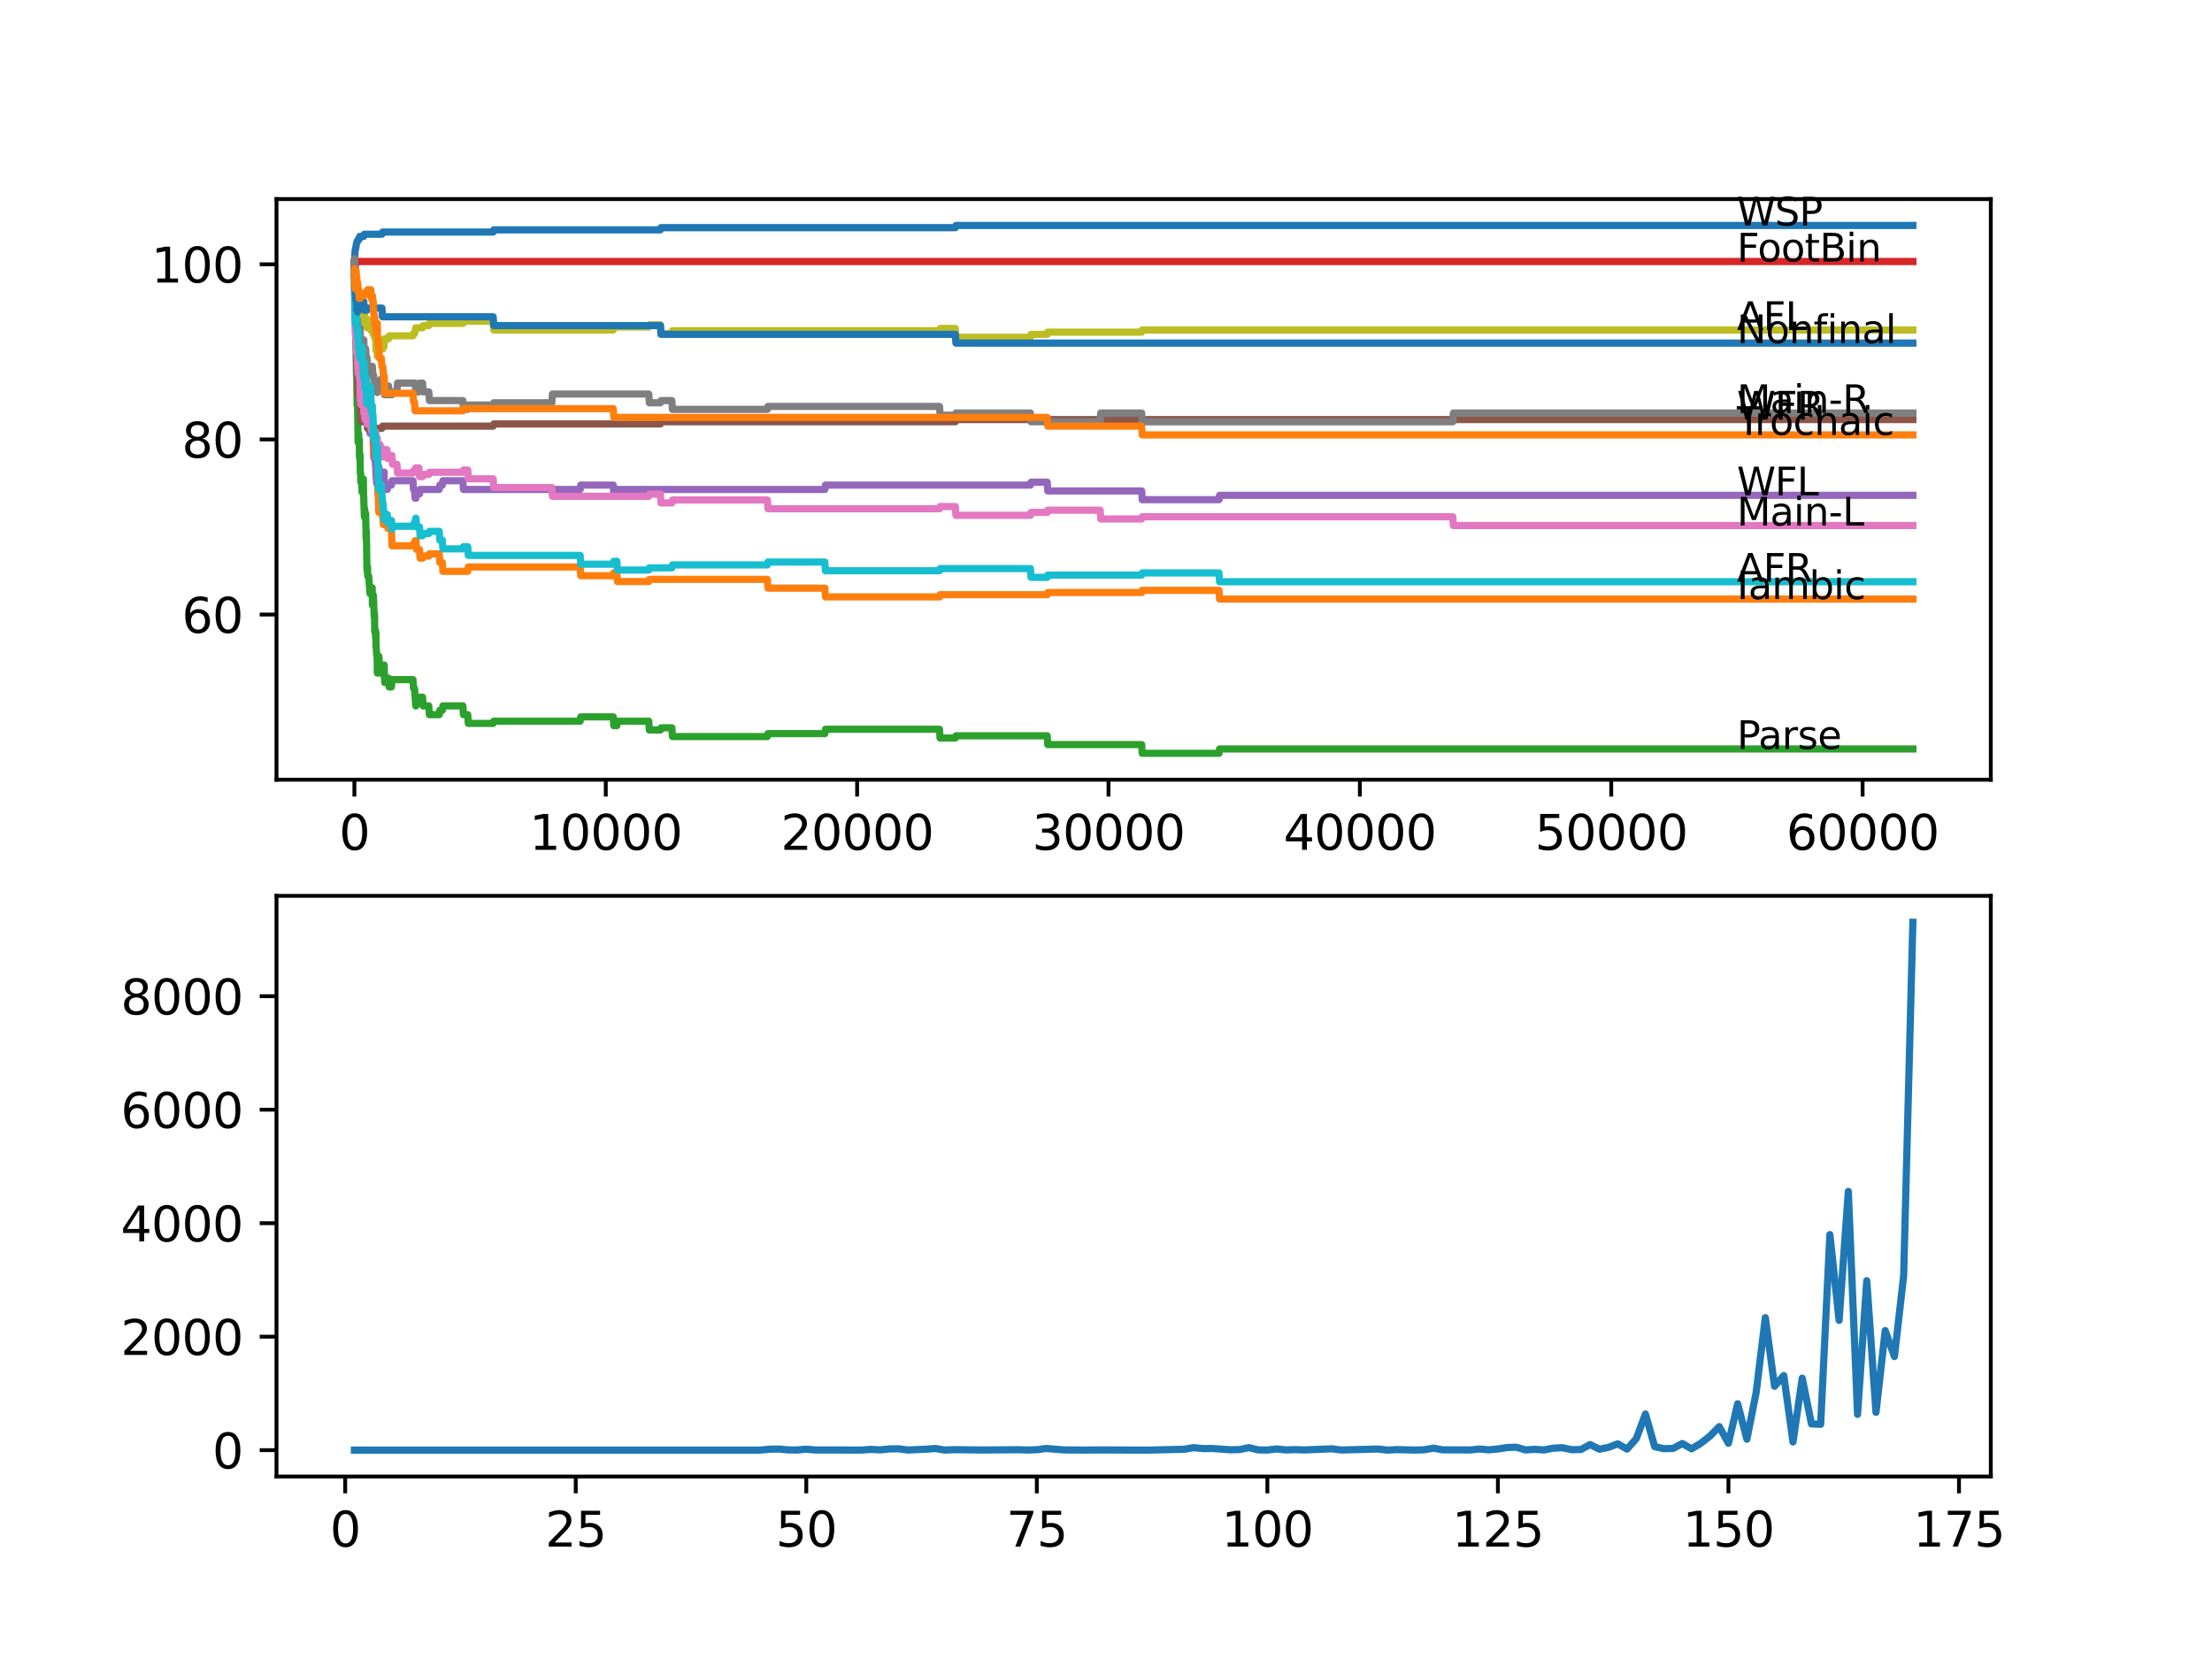 <?xml version="1.0" encoding="utf-8" standalone="no"?>
<!DOCTYPE svg PUBLIC "-//W3C//DTD SVG 1.1//EN"
  "http://www.w3.org/Graphics/SVG/1.1/DTD/svg11.dtd">
<svg xmlns:xlink="http://www.w3.org/1999/xlink" width="460.8pt" height="345.6pt" viewBox="0 0 460.8 345.6" xmlns="http://www.w3.org/2000/svg" version="1.1">
 <defs>
  <style type="text/css">*{stroke-linejoin: round; stroke-linecap: butt}</style>
 </defs>
 <g id="figure_1">
  <g id="patch_1">
   <path d="M 0 345.6 
L 460.8 345.6 
L 460.8 0 
L 0 0 
z
" style="fill: #ffffff"/>
  </g>
  <g id="axes_1">
   <g id="patch_2">
    <path d="M 57.6 162.432 
L 414.72 162.432 
L 414.72 41.472 
L 57.6 41.472 
z
" style="fill: #ffffff"/>
   </g>
   <g id="matplotlib.axis_1">
    <g id="xtick_1">
     <g id="line2d_1">
      <defs>
       <path id="m676350c2d3" d="M 0 0 
L 0 3.5 
" style="stroke: #000000; stroke-width: 0.8"/>
      </defs>
      <g>
       <use xlink:href="#m676350c2d3" x="73.827" y="162.432" style="stroke: #000000; stroke-width: 0.8"/>
      </g>
     </g>
     <g id="text_1">
      <!-- 0 -->
      <g transform="translate(70.646 177.03)scale(0.1 -0.1)">
       <defs>
        <path id="DejaVuSans-30" d="M 2034 4250 
Q 1547 4250 1301 3770 
Q 1056 3291 1056 2328 
Q 1056 1369 1301 889 
Q 1547 409 2034 409 
Q 2525 409 2770 889 
Q 3016 1369 3016 2328 
Q 3016 3291 2770 3770 
Q 2525 4250 2034 4250 
z
M 2034 4750 
Q 2819 4750 3233 4129 
Q 3647 3509 3647 2328 
Q 3647 1150 3233 529 
Q 2819 -91 2034 -91 
Q 1250 -91 836 529 
Q 422 1150 422 2328 
Q 422 3509 836 4129 
Q 1250 4750 2034 4750 
z
" transform="scale(0.016)"/>
       </defs>
       <use xlink:href="#DejaVuSans-30"/>
      </g>
     </g>
    </g>
    <g id="xtick_2">
     <g id="line2d_2">
      <g>
       <use xlink:href="#m676350c2d3" x="126.192" y="162.432" style="stroke: #000000; stroke-width: 0.8"/>
      </g>
     </g>
     <g id="text_2">
      <!-- 10000 -->
      <g transform="translate(110.286 177.03)scale(0.1 -0.1)">
       <defs>
        <path id="DejaVuSans-31" d="M 794 531 
L 1825 531 
L 1825 4091 
L 703 3866 
L 703 4441 
L 1819 4666 
L 2450 4666 
L 2450 531 
L 3481 531 
L 3481 0 
L 794 0 
L 794 531 
z
" transform="scale(0.016)"/>
       </defs>
       <use xlink:href="#DejaVuSans-31"/>
       <use xlink:href="#DejaVuSans-30" x="63.623"/>
       <use xlink:href="#DejaVuSans-30" x="127.246"/>
       <use xlink:href="#DejaVuSans-30" x="190.869"/>
       <use xlink:href="#DejaVuSans-30" x="254.492"/>
      </g>
     </g>
    </g>
    <g id="xtick_3">
     <g id="line2d_3">
      <g>
       <use xlink:href="#m676350c2d3" x="178.556" y="162.432" style="stroke: #000000; stroke-width: 0.8"/>
      </g>
     </g>
     <g id="text_3">
      <!-- 20000 -->
      <g transform="translate(162.65 177.03)scale(0.1 -0.1)">
       <defs>
        <path id="DejaVuSans-32" d="M 1228 531 
L 3431 531 
L 3431 0 
L 469 0 
L 469 531 
Q 828 903 1448 1529 
Q 2069 2156 2228 2338 
Q 2531 2678 2651 2914 
Q 2772 3150 2772 3378 
Q 2772 3750 2511 3984 
Q 2250 4219 1831 4219 
Q 1534 4219 1204 4116 
Q 875 4013 500 3803 
L 500 4441 
Q 881 4594 1212 4672 
Q 1544 4750 1819 4750 
Q 2544 4750 2975 4387 
Q 3406 4025 3406 3419 
Q 3406 3131 3298 2873 
Q 3191 2616 2906 2266 
Q 2828 2175 2409 1742 
Q 1991 1309 1228 531 
z
" transform="scale(0.016)"/>
       </defs>
       <use xlink:href="#DejaVuSans-32"/>
       <use xlink:href="#DejaVuSans-30" x="63.623"/>
       <use xlink:href="#DejaVuSans-30" x="127.246"/>
       <use xlink:href="#DejaVuSans-30" x="190.869"/>
       <use xlink:href="#DejaVuSans-30" x="254.492"/>
      </g>
     </g>
    </g>
    <g id="xtick_4">
     <g id="line2d_4">
      <g>
       <use xlink:href="#m676350c2d3" x="230.921" y="162.432" style="stroke: #000000; stroke-width: 0.8"/>
      </g>
     </g>
     <g id="text_4">
      <!-- 30000 -->
      <g transform="translate(215.015 177.03)scale(0.1 -0.1)">
       <defs>
        <path id="DejaVuSans-33" d="M 2597 2516 
Q 3050 2419 3304 2112 
Q 3559 1806 3559 1356 
Q 3559 666 3084 287 
Q 2609 -91 1734 -91 
Q 1441 -91 1130 -33 
Q 819 25 488 141 
L 488 750 
Q 750 597 1062 519 
Q 1375 441 1716 441 
Q 2309 441 2620 675 
Q 2931 909 2931 1356 
Q 2931 1769 2642 2001 
Q 2353 2234 1838 2234 
L 1294 2234 
L 1294 2753 
L 1863 2753 
Q 2328 2753 2575 2939 
Q 2822 3125 2822 3475 
Q 2822 3834 2567 4026 
Q 2313 4219 1838 4219 
Q 1578 4219 1281 4162 
Q 984 4106 628 3988 
L 628 4550 
Q 988 4650 1302 4700 
Q 1616 4750 1894 4750 
Q 2613 4750 3031 4423 
Q 3450 4097 3450 3541 
Q 3450 3153 3228 2886 
Q 3006 2619 2597 2516 
z
" transform="scale(0.016)"/>
       </defs>
       <use xlink:href="#DejaVuSans-33"/>
       <use xlink:href="#DejaVuSans-30" x="63.623"/>
       <use xlink:href="#DejaVuSans-30" x="127.246"/>
       <use xlink:href="#DejaVuSans-30" x="190.869"/>
       <use xlink:href="#DejaVuSans-30" x="254.492"/>
      </g>
     </g>
    </g>
    <g id="xtick_5">
     <g id="line2d_5">
      <g>
       <use xlink:href="#m676350c2d3" x="283.285" y="162.432" style="stroke: #000000; stroke-width: 0.8"/>
      </g>
     </g>
     <g id="text_5">
      <!-- 40000 -->
      <g transform="translate(267.379 177.03)scale(0.1 -0.1)">
       <defs>
        <path id="DejaVuSans-34" d="M 2419 4116 
L 825 1625 
L 2419 1625 
L 2419 4116 
z
M 2253 4666 
L 3047 4666 
L 3047 1625 
L 3713 1625 
L 3713 1100 
L 3047 1100 
L 3047 0 
L 2419 0 
L 2419 1100 
L 313 1100 
L 313 1709 
L 2253 4666 
z
" transform="scale(0.016)"/>
       </defs>
       <use xlink:href="#DejaVuSans-34"/>
       <use xlink:href="#DejaVuSans-30" x="63.623"/>
       <use xlink:href="#DejaVuSans-30" x="127.246"/>
       <use xlink:href="#DejaVuSans-30" x="190.869"/>
       <use xlink:href="#DejaVuSans-30" x="254.492"/>
      </g>
     </g>
    </g>
    <g id="xtick_6">
     <g id="line2d_6">
      <g>
       <use xlink:href="#m676350c2d3" x="335.65" y="162.432" style="stroke: #000000; stroke-width: 0.8"/>
      </g>
     </g>
     <g id="text_6">
      <!-- 50000 -->
      <g transform="translate(319.744 177.03)scale(0.1 -0.1)">
       <defs>
        <path id="DejaVuSans-35" d="M 691 4666 
L 3169 4666 
L 3169 4134 
L 1269 4134 
L 1269 2991 
Q 1406 3038 1543 3061 
Q 1681 3084 1819 3084 
Q 2600 3084 3056 2656 
Q 3513 2228 3513 1497 
Q 3513 744 3044 326 
Q 2575 -91 1722 -91 
Q 1428 -91 1123 -41 
Q 819 9 494 109 
L 494 744 
Q 775 591 1075 516 
Q 1375 441 1709 441 
Q 2250 441 2565 725 
Q 2881 1009 2881 1497 
Q 2881 1984 2565 2268 
Q 2250 2553 1709 2553 
Q 1456 2553 1204 2497 
Q 953 2441 691 2322 
L 691 4666 
z
" transform="scale(0.016)"/>
       </defs>
       <use xlink:href="#DejaVuSans-35"/>
       <use xlink:href="#DejaVuSans-30" x="63.623"/>
       <use xlink:href="#DejaVuSans-30" x="127.246"/>
       <use xlink:href="#DejaVuSans-30" x="190.869"/>
       <use xlink:href="#DejaVuSans-30" x="254.492"/>
      </g>
     </g>
    </g>
    <g id="xtick_7">
     <g id="line2d_7">
      <g>
       <use xlink:href="#m676350c2d3" x="388.014" y="162.432" style="stroke: #000000; stroke-width: 0.8"/>
      </g>
     </g>
     <g id="text_7">
      <!-- 60000 -->
      <g transform="translate(372.108 177.03)scale(0.1 -0.1)">
       <defs>
        <path id="DejaVuSans-36" d="M 2113 2584 
Q 1688 2584 1439 2293 
Q 1191 2003 1191 1497 
Q 1191 994 1439 701 
Q 1688 409 2113 409 
Q 2538 409 2786 701 
Q 3034 994 3034 1497 
Q 3034 2003 2786 2293 
Q 2538 2584 2113 2584 
z
M 3366 4563 
L 3366 3988 
Q 3128 4100 2886 4159 
Q 2644 4219 2406 4219 
Q 1781 4219 1451 3797 
Q 1122 3375 1075 2522 
Q 1259 2794 1537 2939 
Q 1816 3084 2150 3084 
Q 2853 3084 3261 2657 
Q 3669 2231 3669 1497 
Q 3669 778 3244 343 
Q 2819 -91 2113 -91 
Q 1303 -91 875 529 
Q 447 1150 447 2328 
Q 447 3434 972 4092 
Q 1497 4750 2381 4750 
Q 2619 4750 2861 4703 
Q 3103 4656 3366 4563 
z
" transform="scale(0.016)"/>
       </defs>
       <use xlink:href="#DejaVuSans-36"/>
       <use xlink:href="#DejaVuSans-30" x="63.623"/>
       <use xlink:href="#DejaVuSans-30" x="127.246"/>
       <use xlink:href="#DejaVuSans-30" x="190.869"/>
       <use xlink:href="#DejaVuSans-30" x="254.492"/>
      </g>
     </g>
    </g>
   </g>
   <g id="matplotlib.axis_2">
    <g id="ytick_1">
     <g id="line2d_8">
      <defs>
       <path id="m2e5f73e4cc" d="M 0 0 
L -3.5 0 
" style="stroke: #000000; stroke-width: 0.8"/>
      </defs>
      <g>
       <use xlink:href="#m2e5f73e4cc" x="57.6" y="128.022" style="stroke: #000000; stroke-width: 0.8"/>
      </g>
     </g>
     <g id="text_8">
      <!-- 60 -->
      <g transform="translate(37.875 131.821)scale(0.1 -0.1)">
       <use xlink:href="#DejaVuSans-36"/>
       <use xlink:href="#DejaVuSans-30" x="63.623"/>
      </g>
     </g>
    </g>
    <g id="ytick_2">
     <g id="line2d_9">
      <g>
       <use xlink:href="#m2e5f73e4cc" x="57.6" y="91.539" style="stroke: #000000; stroke-width: 0.8"/>
      </g>
     </g>
     <g id="text_9">
      <!-- 80 -->
      <g transform="translate(37.875 95.339)scale(0.1 -0.1)">
       <defs>
        <path id="DejaVuSans-38" d="M 2034 2216 
Q 1584 2216 1326 1975 
Q 1069 1734 1069 1313 
Q 1069 891 1326 650 
Q 1584 409 2034 409 
Q 2484 409 2743 651 
Q 3003 894 3003 1313 
Q 3003 1734 2745 1975 
Q 2488 2216 2034 2216 
z
M 1403 2484 
Q 997 2584 770 2862 
Q 544 3141 544 3541 
Q 544 4100 942 4425 
Q 1341 4750 2034 4750 
Q 2731 4750 3128 4425 
Q 3525 4100 3525 3541 
Q 3525 3141 3298 2862 
Q 3072 2584 2669 2484 
Q 3125 2378 3379 2068 
Q 3634 1759 3634 1313 
Q 3634 634 3220 271 
Q 2806 -91 2034 -91 
Q 1263 -91 848 271 
Q 434 634 434 1313 
Q 434 1759 690 2068 
Q 947 2378 1403 2484 
z
M 1172 3481 
Q 1172 3119 1398 2916 
Q 1625 2713 2034 2713 
Q 2441 2713 2670 2916 
Q 2900 3119 2900 3481 
Q 2900 3844 2670 4047 
Q 2441 4250 2034 4250 
Q 1625 4250 1398 4047 
Q 1172 3844 1172 3481 
z
" transform="scale(0.016)"/>
       </defs>
       <use xlink:href="#DejaVuSans-38"/>
       <use xlink:href="#DejaVuSans-30" x="63.623"/>
      </g>
     </g>
    </g>
    <g id="ytick_3">
     <g id="line2d_10">
      <g>
       <use xlink:href="#m2e5f73e4cc" x="57.6" y="55.057" style="stroke: #000000; stroke-width: 0.8"/>
      </g>
     </g>
     <g id="text_10">
      <!-- 100 -->
      <g transform="translate(31.512 58.856)scale(0.1 -0.1)">
       <use xlink:href="#DejaVuSans-31"/>
       <use xlink:href="#DejaVuSans-30" x="63.623"/>
       <use xlink:href="#DejaVuSans-30" x="127.246"/>
      </g>
     </g>
    </g>
   </g>
   <g id="line2d_11">
    <path d="M 73.833 54.692 
L 73.838 54.692 
L 73.958 52.351 
L 73.979 52.351 
L 74.095 51.591 
L 74.126 51.591 
L 74.246 50.77 
L 74.262 50.77 
L 74.377 50.314 
L 74.493 50.314 
L 74.608 49.858 
L 74.828 49.858 
L 74.943 49.25 
L 75.781 49.25 
L 75.896 48.794 
L 79.567 48.794 
L 79.682 48.338 
L 102.738 48.338 
L 102.853 47.882 
L 137.576 47.882 
L 137.691 47.426 
L 199.02 47.426 
L 199.136 46.97 
L 398.487 46.97 
L 398.487 46.97 
" clip-path="url(#p95cce1a6d2)" style="fill: none; stroke: #1f77b4; stroke-width: 1.5; stroke-linecap: square"/>
   </g>
   <g id="line2d_12">
    <path d="M 73.833 54.692 
L 73.864 54.236 
L 73.869 56.06 
L 73.927 56.06 
L 73.948 56.06 
L 74.063 59.253 
L 74.11 59.253 
L 74.152 58.432 
L 74.157 60.256 
L 74.22 59.344 
L 74.262 59.344 
L 74.351 66.184 
L 74.388 65.819 
L 74.393 65.819 
L 74.472 67.643 
L 74.503 67.187 
L 74.534 67.187 
L 74.582 66.275 
L 74.587 68.099 
L 74.629 67.187 
L 74.723 70.836 
L 74.744 70.38 
L 74.98 70.38 
L 75.053 74.484 
L 75.1 74.028 
L 75.152 74.028 
L 75.268 75.852 
L 75.383 74.94 
L 75.393 74.94 
L 75.508 77.676 
L 75.529 77.676 
L 75.645 79.5 
L 75.686 79.5 
L 75.697 81.324 
L 75.775 78.588 
L 75.791 78.588 
L 75.796 78.588 
L 75.828 78.132 
L 75.833 79.956 
L 75.901 79.044 
L 75.912 79.044 
L 76.032 83.604 
L 76.168 83.604 
L 76.273 81.324 
L 76.283 83.148 
L 76.404 86.797 
L 76.409 86.797 
L 76.435 84.973 
L 76.493 88.165 
L 76.509 88.165 
L 76.571 88.165 
L 76.687 87.253 
L 76.807 87.253 
L 76.922 86.341 
L 77.247 86.341 
L 77.367 89.989 
L 77.54 89.989 
L 77.577 88.621 
L 77.582 90.445 
L 77.645 90.445 
L 77.692 90.445 
L 77.812 95.309 
L 77.828 95.309 
L 77.954 93.941 
L 78.011 93.941 
L 78.127 95.765 
L 78.142 95.765 
L 78.252 94.853 
L 78.331 99.413 
L 78.367 98.501 
L 78.483 97.589 
L 78.608 97.589 
L 78.734 103.062 
L 78.786 103.062 
L 78.907 106.71 
L 78.928 106.71 
L 79.043 106.102 
L 79.446 106.102 
L 79.546 105.646 
L 79.661 107.47 
L 79.755 107.47 
L 79.87 109.294 
L 80.022 109.294 
L 80.137 108.23 
L 80.692 108.23 
L 80.808 110.054 
L 81.541 110.054 
L 81.661 113.702 
L 86.028 113.702 
L 86.144 113.246 
L 86.358 113.246 
L 86.474 112.638 
L 86.657 112.638 
L 86.772 114.462 
L 87.395 114.462 
L 87.51 116.286 
L 88.029 116.286 
L 88.144 115.83 
L 89.333 115.83 
L 89.448 115.374 
L 91.506 115.374 
L 91.621 117.199 
L 92.145 117.199 
L 92.26 119.023 
L 97.439 119.023 
L 97.554 118.111 
L 120.861 118.111 
L 120.976 119.935 
L 127.747 119.935 
L 127.862 119.327 
L 128.506 119.327 
L 128.622 121.151 
L 135.152 121.151 
L 135.267 120.695 
L 159.857 120.695 
L 159.972 122.519 
L 171.838 122.519 
L 171.953 124.343 
L 195.716 124.343 
L 195.831 123.887 
L 218.154 123.887 
L 218.27 123.431 
L 237.828 123.431 
L 237.943 122.975 
L 253.935 122.975 
L 254.05 124.799 
L 398.487 124.799 
L 398.487 124.799 
" clip-path="url(#p95cce1a6d2)" style="fill: none; stroke: #ff7f0e; stroke-width: 1.5; stroke-linecap: square"/>
   </g>
   <g id="line2d_13">
    <path d="M 73.833 54.692 
L 73.917 61.624 
L 73.958 61.016 
L 73.979 61.016 
L 73.985 60.56 
L 74.032 63.904 
L 74.042 63.904 
L 74.178 73.025 
L 74.184 73.025 
L 74.262 78.041 
L 74.304 77.585 
L 74.309 77.585 
L 74.393 84.425 
L 74.435 83.513 
L 74.472 83.513 
L 74.602 92.178 
L 74.629 92.178 
L 74.723 90.354 
L 74.739 92.178 
L 74.828 92.178 
L 74.854 91.57 
L 74.875 95.218 
L 74.911 95.218 
L 74.98 95.218 
L 74.995 94.61 
L 75.058 98.562 
L 75.126 98.562 
L 75.152 100.386 
L 75.236 99.778 
L 75.268 99.778 
L 75.383 101.602 
L 75.393 101.602 
L 75.409 100.69 
L 75.414 102.514 
L 75.503 101.602 
L 75.529 101.602 
L 75.645 100.69 
L 75.686 100.69 
L 75.697 99.778 
L 75.749 103.426 
L 75.77 103.426 
L 75.891 107.531 
L 75.912 107.531 
L 75.969 106.011 
L 75.974 107.835 
L 76.027 106.923 
L 76.168 106.923 
L 76.273 112.395 
L 76.289 110.571 
L 76.315 110.571 
L 76.446 118.779 
L 76.488 118.779 
L 76.571 118.171 
L 76.577 119.996 
L 76.587 119.996 
L 76.807 119.996 
L 76.922 121.82 
L 76.954 121.82 
L 77.069 123.644 
L 77.247 123.644 
L 77.367 122.428 
L 77.54 122.428 
L 77.577 126.076 
L 77.655 125.468 
L 77.692 125.468 
L 77.765 123.948 
L 77.771 125.772 
L 77.807 124.86 
L 77.828 124.86 
L 77.949 128.508 
L 78.011 128.508 
L 78.027 127.9 
L 78.059 131.548 
L 78.095 131.092 
L 78.142 131.092 
L 78.252 132.916 
L 78.31 131.7 
L 78.336 134.74 
L 78.347 134.74 
L 78.367 134.74 
L 78.483 136.565 
L 78.556 136.565 
L 78.608 140.213 
L 78.671 139.149 
L 78.676 139.149 
L 78.792 137.629 
L 78.818 137.629 
L 78.928 136.717 
L 79.043 138.541 
L 79.446 138.541 
L 79.546 140.365 
L 79.556 139.453 
L 79.567 139.453 
L 79.682 138.997 
L 79.755 138.997 
L 79.87 138.541 
L 80.022 138.541 
L 80.143 142.189 
L 80.692 142.189 
L 80.808 141.277 
L 80.954 141.277 
L 81.069 143.101 
L 81.541 143.101 
L 81.656 141.581 
L 86.028 141.581 
L 86.144 143.405 
L 86.358 143.405 
L 86.474 145.229 
L 86.494 145.229 
L 86.61 147.053 
L 86.657 147.053 
L 86.772 146.141 
L 87.395 146.141 
L 87.51 145.229 
L 88.029 145.229 
L 88.144 147.053 
L 89.333 147.053 
L 89.448 148.877 
L 91.506 148.877 
L 91.621 147.965 
L 92.145 147.965 
L 92.26 147.053 
L 96.428 147.053 
L 96.543 148.877 
L 97.439 148.877 
L 97.554 150.701 
L 102.738 150.701 
L 102.853 150.245 
L 120.861 150.245 
L 120.976 149.333 
L 127.747 149.333 
L 127.862 151.157 
L 128.506 151.157 
L 128.622 150.245 
L 135.152 150.245 
L 135.267 152.07 
L 137.576 152.07 
L 137.691 151.613 
L 139.964 151.613 
L 140.079 153.438 
L 159.857 153.438 
L 159.972 152.83 
L 171.838 152.83 
L 171.953 151.918 
L 195.716 151.918 
L 195.831 153.742 
L 199.02 153.742 
L 199.136 153.286 
L 218.154 153.286 
L 218.27 155.11 
L 237.828 155.11 
L 237.943 156.934 
L 253.935 156.934 
L 254.05 156.022 
L 398.487 156.022 
L 398.487 156.022 
" clip-path="url(#p95cce1a6d2)" style="fill: none; stroke: #2ca02c; stroke-width: 1.5; stroke-linecap: square"/>
   </g>
   <g id="line2d_14">
    <path d="M 73.833 55.057 
L 73.843 55.057 
L 73.964 53.871 
L 73.979 53.871 
L 74.016 55.696 
L 74.089 54.479 
L 398.487 54.479 
L 398.487 54.479 
" clip-path="url(#p95cce1a6d2)" style="fill: none; stroke: #d62728; stroke-width: 1.5; stroke-linecap: square"/>
   </g>
   <g id="line2d_15">
    <path d="M 73.833 55.057 
L 73.896 55.057 
L 73.948 56.881 
L 74.011 56.516 
L 74.026 56.516 
L 74.147 60.165 
L 74.21 60.165 
L 74.309 59.709 
L 74.393 64.725 
L 74.43 63.813 
L 74.534 63.813 
L 74.629 67.461 
L 74.65 65.637 
L 74.723 65.637 
L 74.843 69.285 
L 74.854 69.285 
L 74.969 71.109 
L 75.006 71.109 
L 75.037 70.197 
L 75.042 72.021 
L 75.11 71.413 
L 75.268 71.413 
L 75.383 73.237 
L 75.393 73.237 
L 75.409 72.325 
L 75.414 74.149 
L 75.503 73.237 
L 75.529 73.237 
L 75.645 72.325 
L 75.686 72.325 
L 75.697 71.413 
L 75.749 75.062 
L 75.77 75.062 
L 75.885 77.798 
L 75.912 77.798 
L 75.969 76.278 
L 75.974 78.102 
L 76.027 77.19 
L 76.247 77.19 
L 76.367 81.75 
L 76.383 81.75 
L 76.388 80.838 
L 76.42 86.31 
L 76.472 85.398 
L 76.488 85.398 
L 76.571 84.79 
L 76.577 86.614 
L 76.587 86.614 
L 76.807 86.614 
L 76.922 88.438 
L 76.954 88.438 
L 77.069 90.262 
L 77.111 90.262 
L 77.226 89.654 
L 77.247 89.654 
L 77.367 88.438 
L 77.54 88.438 
L 77.577 90.262 
L 77.65 89.654 
L 77.692 89.654 
L 77.765 88.134 
L 77.771 89.958 
L 77.807 89.046 
L 77.828 89.046 
L 77.949 92.695 
L 78.011 92.695 
L 78.027 92.087 
L 78.059 95.735 
L 78.095 95.279 
L 78.142 95.279 
L 78.252 97.103 
L 78.31 95.887 
L 78.336 98.927 
L 78.347 98.927 
L 78.367 98.927 
L 78.483 100.751 
L 78.608 100.751 
L 78.734 98.775 
L 78.786 98.775 
L 78.907 97.255 
L 78.928 97.255 
L 79.043 99.079 
L 79.446 99.079 
L 79.467 100.903 
L 79.556 99.383 
L 79.755 99.383 
L 79.87 98.927 
L 79.98 98.927 
L 80.022 98.319 
L 80.027 100.143 
L 80.08 100.143 
L 80.085 100.143 
L 80.2 101.967 
L 80.692 101.967 
L 80.808 101.055 
L 81.541 101.055 
L 81.656 100.143 
L 86.028 100.143 
L 86.144 101.967 
L 86.358 101.967 
L 86.474 103.791 
L 86.657 103.791 
L 86.772 102.879 
L 87.395 102.879 
L 87.51 101.967 
L 91.506 101.967 
L 91.621 101.055 
L 92.145 101.055 
L 92.26 100.143 
L 96.428 100.143 
L 96.543 101.967 
L 120.861 101.967 
L 120.976 101.055 
L 127.747 101.055 
L 127.862 102.879 
L 128.506 102.879 
L 128.622 101.967 
L 171.838 101.967 
L 171.953 101.055 
L 214.662 101.055 
L 214.777 100.447 
L 218.154 100.447 
L 218.27 102.271 
L 237.828 102.271 
L 237.943 104.095 
L 253.935 104.095 
L 254.05 103.183 
L 398.487 103.183 
L 398.487 103.183 
" clip-path="url(#p95cce1a6d2)" style="fill: none; stroke: #9467bd; stroke-width: 1.5; stroke-linecap: square"/>
   </g>
   <g id="line2d_16">
    <path d="M 73.833 54.692 
L 73.953 63.448 
L 73.964 62.992 
L 73.979 62.992 
L 73.985 62.536 
L 73.99 64.36 
L 74.063 64.056 
L 74.194 70.988 
L 74.241 70.988 
L 74.367 77.372 
L 74.472 77.372 
L 74.592 82.388 
L 74.87 82.388 
L 74.985 84.212 
L 74.995 84.212 
L 75.11 86.037 
L 75.126 86.037 
L 75.241 87.861 
L 75.781 87.861 
L 75.896 87.405 
L 76.44 87.405 
L 76.556 89.229 
L 79.567 89.229 
L 79.682 88.773 
L 102.738 88.773 
L 102.853 88.317 
L 137.576 88.317 
L 137.691 87.861 
L 199.02 87.861 
L 199.136 87.405 
L 398.487 87.405 
L 398.487 87.405 
" clip-path="url(#p95cce1a6d2)" style="fill: none; stroke: #8c564b; stroke-width: 1.5; stroke-linecap: square"/>
   </g>
   <g id="line2d_17">
    <path d="M 73.833 56.881 
L 73.838 56.425 
L 73.854 61.898 
L 73.864 61.898 
L 73.995 69.376 
L 74.042 69.376 
L 74.079 68.464 
L 74.084 70.288 
L 74.126 69.832 
L 74.241 72.113 
L 74.262 71.657 
L 74.267 73.481 
L 74.351 72.204 
L 74.419 71.839 
L 74.424 73.663 
L 74.44 73.663 
L 74.472 73.663 
L 74.493 73.207 
L 74.508 76.855 
L 74.555 75.943 
L 74.561 75.943 
L 74.582 77.767 
L 74.676 77.402 
L 74.723 77.402 
L 74.828 76.946 
L 74.87 78.771 
L 74.938 78.315 
L 74.964 78.315 
L 75.053 83.331 
L 75.084 82.875 
L 75.126 82.875 
L 75.152 82.419 
L 75.158 84.243 
L 75.22 84.243 
L 75.781 84.243 
L 75.796 86.067 
L 75.891 85.611 
L 75.912 85.611 
L 76.027 87.435 
L 76.168 87.435 
L 76.283 86.979 
L 76.44 86.979 
L 76.488 86.523 
L 76.493 88.347 
L 76.535 88.347 
L 77.111 88.347 
L 77.21 87.739 
L 77.325 89.563 
L 77.566 89.563 
L 77.682 89.107 
L 77.692 89.107 
L 77.807 90.931 
L 77.828 90.931 
L 77.943 90.475 
L 78.059 90.475 
L 78.174 90.019 
L 78.258 90.019 
L 78.373 91.843 
L 78.556 91.843 
L 78.587 91.235 
L 78.593 93.059 
L 78.655 93.059 
L 78.771 92.603 
L 79.174 92.603 
L 79.289 94.428 
L 79.446 94.428 
L 79.567 93.363 
L 79.682 95.188 
L 79.755 95.188 
L 79.87 94.732 
L 79.98 94.732 
L 80.096 93.667 
L 80.603 93.667 
L 80.719 95.492 
L 80.954 95.492 
L 81.069 94.884 
L 81.64 94.884 
L 81.755 96.708 
L 82.693 96.708 
L 82.808 98.532 
L 86.028 98.532 
L 86.144 98.076 
L 86.494 98.076 
L 86.61 97.468 
L 87.269 97.468 
L 87.385 99.292 
L 88.029 99.292 
L 88.144 98.836 
L 89.333 98.836 
L 89.448 98.38 
L 96.428 98.38 
L 96.543 97.924 
L 97.439 97.924 
L 97.554 99.748 
L 102.738 99.748 
L 102.853 101.572 
L 114.965 101.572 
L 115.08 103.396 
L 135.152 103.396 
L 135.267 102.94 
L 137.576 102.94 
L 137.691 104.764 
L 139.964 104.764 
L 140.079 104.156 
L 159.857 104.156 
L 159.972 105.98 
L 195.716 105.98 
L 195.831 105.524 
L 199.02 105.524 
L 199.136 107.348 
L 214.662 107.348 
L 214.777 106.74 
L 218.154 106.74 
L 218.27 106.284 
L 229.188 106.284 
L 229.303 108.108 
L 237.828 108.108 
L 237.943 107.652 
L 302.65 107.652 
L 302.765 109.476 
L 398.487 109.476 
L 398.487 109.476 
" clip-path="url(#p95cce1a6d2)" style="fill: none; stroke: #e377c2; stroke-width: 1.5; stroke-linecap: square"/>
   </g>
   <g id="line2d_18">
    <path d="M 73.833 54.692 
L 73.869 53.871 
L 73.953 58.736 
L 74.042 57.52 
L 73.99 59.648 
L 74.053 59.344 
L 74.063 59.344 
L 74.126 61.168 
L 74.178 60.803 
L 74.184 60.803 
L 74.262 64.451 
L 74.299 63.995 
L 74.309 63.995 
L 74.419 69.012 
L 74.424 67.187 
L 74.472 67.187 
L 74.493 69.012 
L 74.508 66.731 
L 74.576 66.731 
L 74.582 66.731 
L 74.697 68.556 
L 74.828 68.556 
L 74.87 67.035 
L 74.875 68.86 
L 74.932 68.86 
L 74.964 68.86 
L 74.995 66.427 
L 75.058 70.076 
L 75.069 70.076 
L 75.126 70.076 
L 75.152 71.9 
L 75.236 71.292 
L 75.781 71.292 
L 75.796 70.836 
L 75.802 72.66 
L 75.875 72.66 
L 76.168 72.66 
L 76.283 74.484 
L 76.44 74.484 
L 76.556 76.308 
L 77.111 76.308 
L 77.21 78.132 
L 77.221 76.308 
L 77.566 76.308 
L 77.682 78.132 
L 77.828 78.132 
L 77.943 79.956 
L 78.556 79.956 
L 78.587 81.78 
L 78.666 80.868 
L 79.174 80.868 
L 79.289 79.044 
L 79.467 79.044 
L 79.567 80.868 
L 79.577 80.412 
L 79.98 80.412 
L 80.096 82.236 
L 80.603 82.236 
L 80.719 80.412 
L 80.954 80.412 
L 81.069 82.236 
L 81.64 82.236 
L 81.755 81.628 
L 82.693 81.628 
L 82.808 79.804 
L 86.494 79.804 
L 86.61 81.628 
L 87.269 81.628 
L 87.385 79.804 
L 88.029 79.804 
L 88.144 81.628 
L 89.333 81.628 
L 89.448 83.452 
L 96.428 83.452 
L 96.543 85.277 
L 97.439 85.277 
L 97.554 84.365 
L 102.738 84.365 
L 102.853 83.908 
L 114.965 83.908 
L 115.08 82.084 
L 135.152 82.084 
L 135.267 83.908 
L 137.576 83.908 
L 137.691 83.452 
L 139.964 83.452 
L 140.079 85.277 
L 159.857 85.277 
L 159.972 84.669 
L 195.716 84.669 
L 195.831 86.493 
L 199.02 86.493 
L 199.136 86.037 
L 214.662 86.037 
L 214.777 87.861 
L 229.188 87.861 
L 229.303 86.037 
L 237.828 86.037 
L 237.943 87.861 
L 302.65 87.861 
L 302.765 86.037 
L 398.487 86.037 
L 398.487 86.037 
" clip-path="url(#p95cce1a6d2)" style="fill: none; stroke: #7f7f7f; stroke-width: 1.5; stroke-linecap: square"/>
   </g>
   <g id="line2d_19">
    <path d="M 73.833 56.881 
L 73.838 56.425 
L 73.869 59.617 
L 73.917 58.797 
L 73.985 63.904 
L 74.037 63.448 
L 74.042 63.448 
L 74.126 62.08 
L 74.131 63.904 
L 74.147 63.904 
L 74.184 63.904 
L 74.262 62.536 
L 74.267 64.36 
L 74.288 64.36 
L 74.309 64.36 
L 74.44 62.718 
L 74.472 62.718 
L 74.493 62.262 
L 74.498 64.086 
L 74.576 63.174 
L 74.582 63.174 
L 74.697 62.81 
L 74.723 62.81 
L 74.828 62.354 
L 74.87 64.178 
L 74.938 63.722 
L 74.995 63.722 
L 75.042 63.266 
L 75.048 65.09 
L 75.095 64.634 
L 75.126 64.634 
L 75.241 64.178 
L 75.781 64.178 
L 75.796 66.002 
L 75.891 65.546 
L 75.912 65.546 
L 76.027 67.37 
L 76.168 67.37 
L 76.283 66.914 
L 76.44 66.914 
L 76.488 66.458 
L 76.493 68.282 
L 76.535 68.282 
L 77.111 68.282 
L 77.226 67.674 
L 77.247 67.674 
L 77.304 67.066 
L 77.31 68.89 
L 77.346 68.89 
L 77.566 68.89 
L 77.687 67.826 
L 77.692 67.826 
L 77.765 69.65 
L 77.802 69.042 
L 77.828 69.042 
L 77.943 68.586 
L 78.011 68.586 
L 78.059 70.41 
L 78.121 69.954 
L 78.252 69.954 
L 78.258 69.346 
L 78.326 72.994 
L 78.336 72.994 
L 78.556 72.994 
L 78.587 72.386 
L 78.593 74.21 
L 78.661 73.146 
L 78.786 73.146 
L 78.902 72.538 
L 78.928 72.538 
L 79.043 71.93 
L 79.446 71.93 
L 79.567 70.866 
L 79.682 72.69 
L 79.755 72.69 
L 79.87 72.234 
L 79.98 72.234 
L 80.101 70.562 
L 80.954 70.562 
L 81.069 69.954 
L 86.028 69.954 
L 86.144 69.498 
L 86.358 69.498 
L 86.474 68.89 
L 86.494 68.89 
L 86.61 68.282 
L 88.029 68.282 
L 88.144 67.826 
L 89.333 67.826 
L 89.448 67.37 
L 96.428 67.37 
L 96.543 66.914 
L 102.738 66.914 
L 102.853 68.738 
L 127.747 68.738 
L 127.862 68.13 
L 135.152 68.13 
L 135.267 67.674 
L 137.576 67.674 
L 137.691 69.498 
L 139.964 69.498 
L 140.079 68.89 
L 195.716 68.89 
L 195.831 68.434 
L 199.02 68.434 
L 199.136 70.258 
L 214.662 70.258 
L 214.777 69.65 
L 218.154 69.65 
L 218.27 69.194 
L 237.828 69.194 
L 237.943 68.738 
L 398.487 68.738 
L 398.487 68.738 
" clip-path="url(#p95cce1a6d2)" style="fill: none; stroke: #bcbd22; stroke-width: 1.5; stroke-linecap: square"/>
   </g>
   <g id="line2d_20">
    <path d="M 73.833 56.881 
L 73.838 56.881 
L 73.974 65.637 
L 73.979 65.637 
L 74.016 67.461 
L 74.089 65.789 
L 74.095 65.789 
L 74.21 64.512 
L 74.33 67.795 
L 74.335 67.795 
L 74.393 66.975 
L 74.398 68.799 
L 74.435 68.799 
L 74.493 68.799 
L 74.534 70.623 
L 74.602 68.89 
L 74.629 68.89 
L 74.723 72.538 
L 74.744 72.082 
L 74.828 72.082 
L 74.854 73.906 
L 74.938 72.538 
L 74.98 72.538 
L 75.006 71.93 
L 75.048 74.666 
L 75.074 74.21 
L 75.126 74.21 
L 75.247 73.146 
L 75.268 73.146 
L 75.383 72.234 
L 75.393 72.234 
L 75.508 74.97 
L 75.529 74.97 
L 75.645 76.794 
L 75.686 76.794 
L 75.697 78.619 
L 75.775 75.882 
L 75.791 75.882 
L 75.796 75.882 
L 75.828 75.426 
L 75.833 77.25 
L 75.901 76.338 
L 75.912 76.338 
L 76.032 80.899 
L 76.168 80.899 
L 76.273 78.619 
L 76.283 80.443 
L 76.388 84.091 
L 76.399 82.267 
L 76.409 82.267 
L 76.435 80.443 
L 76.493 84.091 
L 76.509 84.091 
L 76.571 84.091 
L 76.687 83.179 
L 76.807 83.179 
L 76.922 82.267 
L 76.954 82.267 
L 77.069 80.443 
L 77.111 80.443 
L 77.226 82.267 
L 77.247 82.267 
L 77.367 85.915 
L 77.54 85.915 
L 77.577 84.547 
L 77.582 86.371 
L 77.645 86.371 
L 77.692 86.371 
L 77.812 91.235 
L 77.828 91.235 
L 77.954 89.867 
L 78.011 89.867 
L 78.127 91.691 
L 78.142 91.691 
L 78.252 90.779 
L 78.331 95.34 
L 78.367 94.428 
L 78.483 93.515 
L 78.556 93.515 
L 78.608 92.907 
L 78.614 94.732 
L 78.655 94.732 
L 78.776 98.38 
L 78.786 98.38 
L 78.907 102.028 
L 78.928 102.028 
L 79.043 101.42 
L 79.446 101.42 
L 79.467 100.964 
L 79.472 102.788 
L 79.54 102.788 
L 79.546 102.788 
L 79.661 104.612 
L 79.755 104.612 
L 79.87 106.436 
L 79.98 106.436 
L 80.022 108.26 
L 80.09 107.196 
L 80.692 107.196 
L 80.808 109.02 
L 80.954 109.02 
L 81.069 108.412 
L 81.541 108.412 
L 81.64 110.237 
L 81.651 109.628 
L 86.028 109.628 
L 86.144 109.172 
L 86.358 109.172 
L 86.474 108.564 
L 86.494 108.564 
L 86.61 107.956 
L 86.657 107.956 
L 86.772 109.78 
L 87.395 109.78 
L 87.51 111.605 
L 88.029 111.605 
L 88.144 111.149 
L 89.333 111.149 
L 89.448 110.693 
L 91.506 110.693 
L 91.621 112.517 
L 92.145 112.517 
L 92.26 114.341 
L 96.428 114.341 
L 96.543 113.885 
L 97.439 113.885 
L 97.554 115.709 
L 120.861 115.709 
L 120.976 117.533 
L 127.747 117.533 
L 127.862 116.925 
L 128.506 116.925 
L 128.622 118.749 
L 135.152 118.749 
L 135.267 118.293 
L 139.964 118.293 
L 140.079 117.685 
L 159.857 117.685 
L 159.972 117.077 
L 171.838 117.077 
L 171.953 118.901 
L 195.716 118.901 
L 195.831 118.445 
L 214.662 118.445 
L 214.777 120.269 
L 218.154 120.269 
L 218.27 119.813 
L 237.828 119.813 
L 237.943 119.357 
L 253.935 119.357 
L 254.05 121.181 
L 398.487 121.181 
L 398.487 121.181 
" clip-path="url(#p95cce1a6d2)" style="fill: none; stroke: #17becf; stroke-width: 1.5; stroke-linecap: square"/>
   </g>
   <g id="line2d_21">
    <path d="M 73.833 56.881 
L 73.864 55.969 
L 73.869 57.793 
L 73.943 56.972 
L 73.948 56.972 
L 73.953 56.608 
L 73.985 60.256 
L 74.016 59.8 
L 74.131 62.536 
L 74.184 62.536 
L 74.262 61.168 
L 74.267 62.992 
L 74.288 62.992 
L 74.309 62.992 
L 74.32 62.627 
L 74.325 64.451 
L 74.409 63.63 
L 74.472 63.63 
L 74.493 63.174 
L 74.498 64.999 
L 74.571 64.542 
L 74.582 64.542 
L 74.697 64.178 
L 74.87 64.178 
L 74.985 63.722 
L 74.995 63.722 
L 75.11 63.266 
L 75.126 63.266 
L 75.241 62.81 
L 75.781 62.81 
L 75.896 64.634 
L 76.44 64.634 
L 76.556 64.178 
L 79.567 64.178 
L 79.682 66.002 
L 102.738 66.002 
L 102.853 67.826 
L 137.576 67.826 
L 137.691 69.65 
L 199.02 69.65 
L 199.136 71.474 
L 398.487 71.474 
L 398.487 71.474 
" clip-path="url(#p95cce1a6d2)" style="fill: none; stroke: #1f77b4; stroke-width: 1.5; stroke-linecap: square"/>
   </g>
   <g id="line2d_22">
    <path d="M 73.833 56.881 
L 73.838 56.881 
L 73.864 55.969 
L 73.922 59.161 
L 73.932 59.161 
L 73.948 59.161 
L 74.016 58.34 
L 74.021 60.165 
L 74.047 59.709 
L 74.063 59.709 
L 74.21 56.516 
L 74.241 58.34 
L 74.32 57.52 
L 74.335 57.52 
L 74.346 59.344 
L 74.445 58.888 
L 74.534 58.888 
L 74.582 60.712 
L 74.65 60.347 
L 74.723 60.347 
L 74.838 62.171 
L 75.042 62.171 
L 75.158 61.563 
L 75.912 61.563 
L 76.027 60.955 
L 76.488 60.955 
L 76.603 60.347 
L 77.247 60.347 
L 77.304 62.171 
L 77.357 61.563 
L 77.577 61.563 
L 77.692 63.387 
L 77.765 62.779 
L 77.771 64.603 
L 77.791 64.603 
L 77.828 64.603 
L 77.943 66.427 
L 78.011 66.427 
L 78.059 65.819 
L 78.064 67.643 
L 78.111 67.643 
L 78.252 67.643 
L 78.258 69.468 
L 78.362 68.252 
L 78.587 68.252 
L 78.608 67.339 
L 78.661 70.988 
L 78.682 70.988 
L 78.786 70.988 
L 78.902 72.812 
L 78.928 72.812 
L 79.043 74.636 
L 79.446 74.636 
L 79.561 76.46 
L 79.755 76.46 
L 79.87 78.284 
L 80.022 78.284 
L 80.143 81.932 
L 86.028 81.932 
L 86.144 83.756 
L 86.358 83.756 
L 86.474 85.581 
L 96.428 85.581 
L 96.543 85.125 
L 127.747 85.125 
L 127.862 86.949 
L 218.154 86.949 
L 218.27 88.773 
L 237.828 88.773 
L 237.943 90.597 
L 398.487 90.597 
L 398.487 90.597 
" clip-path="url(#p95cce1a6d2)" style="fill: none; stroke: #ff7f0e; stroke-width: 1.5; stroke-linecap: square"/>
   </g>
   <g id="patch_3">
    <path d="M 57.6 162.432 
L 57.6 41.472 
" style="fill: none; stroke: #000000; stroke-width: 0.8; stroke-linejoin: miter; stroke-linecap: square"/>
   </g>
   <g id="patch_4">
    <path d="M 414.72 162.432 
L 414.72 41.472 
" style="fill: none; stroke: #000000; stroke-width: 0.8; stroke-linejoin: miter; stroke-linecap: square"/>
   </g>
   <g id="patch_5">
    <path d="M 57.6 162.432 
L 414.72 162.432 
" style="fill: none; stroke: #000000; stroke-width: 0.8; stroke-linejoin: miter; stroke-linecap: square"/>
   </g>
   <g id="patch_6">
    <path d="M 57.6 41.472 
L 414.72 41.472 
" style="fill: none; stroke: #000000; stroke-width: 0.8; stroke-linejoin: miter; stroke-linecap: square"/>
   </g>
   <g id="text_11">
    <!-- WSP -->
    <g transform="translate(361.832 46.97)scale(0.08 -0.08)">
     <defs>
      <path id="DejaVuSans-57" d="M 213 4666 
L 850 4666 
L 1831 722 
L 2809 4666 
L 3519 4666 
L 4500 722 
L 5478 4666 
L 6119 4666 
L 4947 0 
L 4153 0 
L 3169 4050 
L 2175 0 
L 1381 0 
L 213 4666 
z
" transform="scale(0.016)"/>
      <path id="DejaVuSans-53" d="M 3425 4513 
L 3425 3897 
Q 3066 4069 2747 4153 
Q 2428 4238 2131 4238 
Q 1616 4238 1336 4038 
Q 1056 3838 1056 3469 
Q 1056 3159 1242 3001 
Q 1428 2844 1947 2747 
L 2328 2669 
Q 3034 2534 3370 2195 
Q 3706 1856 3706 1288 
Q 3706 609 3251 259 
Q 2797 -91 1919 -91 
Q 1588 -91 1214 -16 
Q 841 59 441 206 
L 441 856 
Q 825 641 1194 531 
Q 1563 422 1919 422 
Q 2459 422 2753 634 
Q 3047 847 3047 1241 
Q 3047 1584 2836 1778 
Q 2625 1972 2144 2069 
L 1759 2144 
Q 1053 2284 737 2584 
Q 422 2884 422 3419 
Q 422 4038 858 4394 
Q 1294 4750 2059 4750 
Q 2388 4750 2728 4690 
Q 3069 4631 3425 4513 
z
" transform="scale(0.016)"/>
      <path id="DejaVuSans-50" d="M 1259 4147 
L 1259 2394 
L 2053 2394 
Q 2494 2394 2734 2622 
Q 2975 2850 2975 3272 
Q 2975 3691 2734 3919 
Q 2494 4147 2053 4147 
L 1259 4147 
z
M 628 4666 
L 2053 4666 
Q 2838 4666 3239 4311 
Q 3641 3956 3641 3272 
Q 3641 2581 3239 2228 
Q 2838 1875 2053 1875 
L 1259 1875 
L 1259 0 
L 628 0 
L 628 4666 
z
" transform="scale(0.016)"/>
     </defs>
     <use xlink:href="#DejaVuSans-57"/>
     <use xlink:href="#DejaVuSans-53" x="98.877"/>
     <use xlink:href="#DejaVuSans-50" x="162.354"/>
    </g>
   </g>
   <g id="text_12">
    <!-- Iambic -->
    <g transform="translate(361.832 124.799)scale(0.08 -0.08)">
     <defs>
      <path id="DejaVuSans-49" d="M 628 4666 
L 1259 4666 
L 1259 0 
L 628 0 
L 628 4666 
z
" transform="scale(0.016)"/>
      <path id="DejaVuSans-61" d="M 2194 1759 
Q 1497 1759 1228 1600 
Q 959 1441 959 1056 
Q 959 750 1161 570 
Q 1363 391 1709 391 
Q 2188 391 2477 730 
Q 2766 1069 2766 1631 
L 2766 1759 
L 2194 1759 
z
M 3341 1997 
L 3341 0 
L 2766 0 
L 2766 531 
Q 2569 213 2275 61 
Q 1981 -91 1556 -91 
Q 1019 -91 701 211 
Q 384 513 384 1019 
Q 384 1609 779 1909 
Q 1175 2209 1959 2209 
L 2766 2209 
L 2766 2266 
Q 2766 2663 2505 2880 
Q 2244 3097 1772 3097 
Q 1472 3097 1187 3025 
Q 903 2953 641 2809 
L 641 3341 
Q 956 3463 1253 3523 
Q 1550 3584 1831 3584 
Q 2591 3584 2966 3190 
Q 3341 2797 3341 1997 
z
" transform="scale(0.016)"/>
      <path id="DejaVuSans-6d" d="M 3328 2828 
Q 3544 3216 3844 3400 
Q 4144 3584 4550 3584 
Q 5097 3584 5394 3201 
Q 5691 2819 5691 2113 
L 5691 0 
L 5113 0 
L 5113 2094 
Q 5113 2597 4934 2840 
Q 4756 3084 4391 3084 
Q 3944 3084 3684 2787 
Q 3425 2491 3425 1978 
L 3425 0 
L 2847 0 
L 2847 2094 
Q 2847 2600 2669 2842 
Q 2491 3084 2119 3084 
Q 1678 3084 1418 2786 
Q 1159 2488 1159 1978 
L 1159 0 
L 581 0 
L 581 3500 
L 1159 3500 
L 1159 2956 
Q 1356 3278 1631 3431 
Q 1906 3584 2284 3584 
Q 2666 3584 2933 3390 
Q 3200 3197 3328 2828 
z
" transform="scale(0.016)"/>
      <path id="DejaVuSans-62" d="M 3116 1747 
Q 3116 2381 2855 2742 
Q 2594 3103 2138 3103 
Q 1681 3103 1420 2742 
Q 1159 2381 1159 1747 
Q 1159 1113 1420 752 
Q 1681 391 2138 391 
Q 2594 391 2855 752 
Q 3116 1113 3116 1747 
z
M 1159 2969 
Q 1341 3281 1617 3432 
Q 1894 3584 2278 3584 
Q 2916 3584 3314 3078 
Q 3713 2572 3713 1747 
Q 3713 922 3314 415 
Q 2916 -91 2278 -91 
Q 1894 -91 1617 61 
Q 1341 213 1159 525 
L 1159 0 
L 581 0 
L 581 4863 
L 1159 4863 
L 1159 2969 
z
" transform="scale(0.016)"/>
      <path id="DejaVuSans-69" d="M 603 3500 
L 1178 3500 
L 1178 0 
L 603 0 
L 603 3500 
z
M 603 4863 
L 1178 4863 
L 1178 4134 
L 603 4134 
L 603 4863 
z
" transform="scale(0.016)"/>
      <path id="DejaVuSans-63" d="M 3122 3366 
L 3122 2828 
Q 2878 2963 2633 3030 
Q 2388 3097 2138 3097 
Q 1578 3097 1268 2742 
Q 959 2388 959 1747 
Q 959 1106 1268 751 
Q 1578 397 2138 397 
Q 2388 397 2633 464 
Q 2878 531 3122 666 
L 3122 134 
Q 2881 22 2623 -34 
Q 2366 -91 2075 -91 
Q 1284 -91 818 406 
Q 353 903 353 1747 
Q 353 2603 823 3093 
Q 1294 3584 2113 3584 
Q 2378 3584 2631 3529 
Q 2884 3475 3122 3366 
z
" transform="scale(0.016)"/>
     </defs>
     <use xlink:href="#DejaVuSans-49"/>
     <use xlink:href="#DejaVuSans-61" x="29.492"/>
     <use xlink:href="#DejaVuSans-6d" x="90.771"/>
     <use xlink:href="#DejaVuSans-62" x="188.184"/>
     <use xlink:href="#DejaVuSans-69" x="251.66"/>
     <use xlink:href="#DejaVuSans-63" x="279.443"/>
    </g>
   </g>
   <g id="text_13">
    <!-- Parse -->
    <g transform="translate(361.832 156.022)scale(0.08 -0.08)">
     <defs>
      <path id="DejaVuSans-72" d="M 2631 2963 
Q 2534 3019 2420 3045 
Q 2306 3072 2169 3072 
Q 1681 3072 1420 2755 
Q 1159 2438 1159 1844 
L 1159 0 
L 581 0 
L 581 3500 
L 1159 3500 
L 1159 2956 
Q 1341 3275 1631 3429 
Q 1922 3584 2338 3584 
Q 2397 3584 2469 3576 
Q 2541 3569 2628 3553 
L 2631 2963 
z
" transform="scale(0.016)"/>
      <path id="DejaVuSans-73" d="M 2834 3397 
L 2834 2853 
Q 2591 2978 2328 3040 
Q 2066 3103 1784 3103 
Q 1356 3103 1142 2972 
Q 928 2841 928 2578 
Q 928 2378 1081 2264 
Q 1234 2150 1697 2047 
L 1894 2003 
Q 2506 1872 2764 1633 
Q 3022 1394 3022 966 
Q 3022 478 2636 193 
Q 2250 -91 1575 -91 
Q 1294 -91 989 -36 
Q 684 19 347 128 
L 347 722 
Q 666 556 975 473 
Q 1284 391 1588 391 
Q 1994 391 2212 530 
Q 2431 669 2431 922 
Q 2431 1156 2273 1281 
Q 2116 1406 1581 1522 
L 1381 1569 
Q 847 1681 609 1914 
Q 372 2147 372 2553 
Q 372 3047 722 3315 
Q 1072 3584 1716 3584 
Q 2034 3584 2315 3537 
Q 2597 3491 2834 3397 
z
" transform="scale(0.016)"/>
      <path id="DejaVuSans-65" d="M 3597 1894 
L 3597 1613 
L 953 1613 
Q 991 1019 1311 708 
Q 1631 397 2203 397 
Q 2534 397 2845 478 
Q 3156 559 3463 722 
L 3463 178 
Q 3153 47 2828 -22 
Q 2503 -91 2169 -91 
Q 1331 -91 842 396 
Q 353 884 353 1716 
Q 353 2575 817 3079 
Q 1281 3584 2069 3584 
Q 2775 3584 3186 3129 
Q 3597 2675 3597 1894 
z
M 3022 2063 
Q 3016 2534 2758 2815 
Q 2500 3097 2075 3097 
Q 1594 3097 1305 2825 
Q 1016 2553 972 2059 
L 3022 2063 
z
" transform="scale(0.016)"/>
     </defs>
     <use xlink:href="#DejaVuSans-50"/>
     <use xlink:href="#DejaVuSans-61" x="55.803"/>
     <use xlink:href="#DejaVuSans-72" x="117.082"/>
     <use xlink:href="#DejaVuSans-73" x="158.195"/>
     <use xlink:href="#DejaVuSans-65" x="210.295"/>
    </g>
   </g>
   <g id="text_14">
    <!-- FootBin -->
    <g transform="translate(361.832 54.479)scale(0.08 -0.08)">
     <defs>
      <path id="DejaVuSans-46" d="M 628 4666 
L 3309 4666 
L 3309 4134 
L 1259 4134 
L 1259 2759 
L 3109 2759 
L 3109 2228 
L 1259 2228 
L 1259 0 
L 628 0 
L 628 4666 
z
" transform="scale(0.016)"/>
      <path id="DejaVuSans-6f" d="M 1959 3097 
Q 1497 3097 1228 2736 
Q 959 2375 959 1747 
Q 959 1119 1226 758 
Q 1494 397 1959 397 
Q 2419 397 2687 759 
Q 2956 1122 2956 1747 
Q 2956 2369 2687 2733 
Q 2419 3097 1959 3097 
z
M 1959 3584 
Q 2709 3584 3137 3096 
Q 3566 2609 3566 1747 
Q 3566 888 3137 398 
Q 2709 -91 1959 -91 
Q 1206 -91 779 398 
Q 353 888 353 1747 
Q 353 2609 779 3096 
Q 1206 3584 1959 3584 
z
" transform="scale(0.016)"/>
      <path id="DejaVuSans-74" d="M 1172 4494 
L 1172 3500 
L 2356 3500 
L 2356 3053 
L 1172 3053 
L 1172 1153 
Q 1172 725 1289 603 
Q 1406 481 1766 481 
L 2356 481 
L 2356 0 
L 1766 0 
Q 1100 0 847 248 
Q 594 497 594 1153 
L 594 3053 
L 172 3053 
L 172 3500 
L 594 3500 
L 594 4494 
L 1172 4494 
z
" transform="scale(0.016)"/>
      <path id="DejaVuSans-42" d="M 1259 2228 
L 1259 519 
L 2272 519 
Q 2781 519 3026 730 
Q 3272 941 3272 1375 
Q 3272 1813 3026 2020 
Q 2781 2228 2272 2228 
L 1259 2228 
z
M 1259 4147 
L 1259 2741 
L 2194 2741 
Q 2656 2741 2882 2914 
Q 3109 3088 3109 3444 
Q 3109 3797 2882 3972 
Q 2656 4147 2194 4147 
L 1259 4147 
z
M 628 4666 
L 2241 4666 
Q 2963 4666 3353 4366 
Q 3744 4066 3744 3513 
Q 3744 3084 3544 2831 
Q 3344 2578 2956 2516 
Q 3422 2416 3680 2098 
Q 3938 1781 3938 1306 
Q 3938 681 3513 340 
Q 3088 0 2303 0 
L 628 0 
L 628 4666 
z
" transform="scale(0.016)"/>
      <path id="DejaVuSans-6e" d="M 3513 2113 
L 3513 0 
L 2938 0 
L 2938 2094 
Q 2938 2591 2744 2837 
Q 2550 3084 2163 3084 
Q 1697 3084 1428 2787 
Q 1159 2491 1159 1978 
L 1159 0 
L 581 0 
L 581 3500 
L 1159 3500 
L 1159 2956 
Q 1366 3272 1645 3428 
Q 1925 3584 2291 3584 
Q 2894 3584 3203 3211 
Q 3513 2838 3513 2113 
z
" transform="scale(0.016)"/>
     </defs>
     <use xlink:href="#DejaVuSans-46"/>
     <use xlink:href="#DejaVuSans-6f" x="53.895"/>
     <use xlink:href="#DejaVuSans-6f" x="115.076"/>
     <use xlink:href="#DejaVuSans-74" x="176.258"/>
     <use xlink:href="#DejaVuSans-42" x="215.467"/>
     <use xlink:href="#DejaVuSans-69" x="284.07"/>
     <use xlink:href="#DejaVuSans-6e" x="311.854"/>
    </g>
   </g>
   <g id="text_15">
    <!-- WFL -->
    <g transform="translate(361.832 103.183)scale(0.08 -0.08)">
     <defs>
      <path id="DejaVuSans-4c" d="M 628 4666 
L 1259 4666 
L 1259 531 
L 3531 531 
L 3531 0 
L 628 0 
L 628 4666 
z
" transform="scale(0.016)"/>
     </defs>
     <use xlink:href="#DejaVuSans-57"/>
     <use xlink:href="#DejaVuSans-46" x="98.877"/>
     <use xlink:href="#DejaVuSans-4c" x="156.396"/>
    </g>
   </g>
   <g id="text_16">
    <!-- WFR -->
    <g transform="translate(361.832 87.405)scale(0.08 -0.08)">
     <defs>
      <path id="DejaVuSans-52" d="M 2841 2188 
Q 3044 2119 3236 1894 
Q 3428 1669 3622 1275 
L 4263 0 
L 3584 0 
L 2988 1197 
Q 2756 1666 2539 1819 
Q 2322 1972 1947 1972 
L 1259 1972 
L 1259 0 
L 628 0 
L 628 4666 
L 2053 4666 
Q 2853 4666 3247 4331 
Q 3641 3997 3641 3322 
Q 3641 2881 3436 2590 
Q 3231 2300 2841 2188 
z
M 1259 4147 
L 1259 2491 
L 2053 2491 
Q 2509 2491 2742 2702 
Q 2975 2913 2975 3322 
Q 2975 3731 2742 3939 
Q 2509 4147 2053 4147 
L 1259 4147 
z
" transform="scale(0.016)"/>
     </defs>
     <use xlink:href="#DejaVuSans-57"/>
     <use xlink:href="#DejaVuSans-46" x="98.877"/>
     <use xlink:href="#DejaVuSans-52" x="156.396"/>
    </g>
   </g>
   <g id="text_17">
    <!-- Main-L -->
    <g transform="translate(361.832 109.476)scale(0.08 -0.08)">
     <defs>
      <path id="DejaVuSans-4d" d="M 628 4666 
L 1569 4666 
L 2759 1491 
L 3956 4666 
L 4897 4666 
L 4897 0 
L 4281 0 
L 4281 4097 
L 3078 897 
L 2444 897 
L 1241 4097 
L 1241 0 
L 628 0 
L 628 4666 
z
" transform="scale(0.016)"/>
      <path id="DejaVuSans-2d" d="M 313 2009 
L 1997 2009 
L 1997 1497 
L 313 1497 
L 313 2009 
z
" transform="scale(0.016)"/>
     </defs>
     <use xlink:href="#DejaVuSans-4d"/>
     <use xlink:href="#DejaVuSans-61" x="86.279"/>
     <use xlink:href="#DejaVuSans-69" x="147.559"/>
     <use xlink:href="#DejaVuSans-6e" x="175.342"/>
     <use xlink:href="#DejaVuSans-2d" x="238.721"/>
     <use xlink:href="#DejaVuSans-4c" x="274.805"/>
    </g>
   </g>
   <g id="text_18">
    <!-- Main-R -->
    <g transform="translate(361.832 86.037)scale(0.08 -0.08)">
     <use xlink:href="#DejaVuSans-4d"/>
     <use xlink:href="#DejaVuSans-61" x="86.279"/>
     <use xlink:href="#DejaVuSans-69" x="147.559"/>
     <use xlink:href="#DejaVuSans-6e" x="175.342"/>
     <use xlink:href="#DejaVuSans-2d" x="238.721"/>
     <use xlink:href="#DejaVuSans-52" x="274.805"/>
    </g>
   </g>
   <g id="text_19">
    <!-- AFL -->
    <g transform="translate(361.832 68.738)scale(0.08 -0.08)">
     <defs>
      <path id="DejaVuSans-41" d="M 2188 4044 
L 1331 1722 
L 3047 1722 
L 2188 4044 
z
M 1831 4666 
L 2547 4666 
L 4325 0 
L 3669 0 
L 3244 1197 
L 1141 1197 
L 716 0 
L 50 0 
L 1831 4666 
z
" transform="scale(0.016)"/>
     </defs>
     <use xlink:href="#DejaVuSans-41"/>
     <use xlink:href="#DejaVuSans-46" x="68.408"/>
     <use xlink:href="#DejaVuSans-4c" x="125.928"/>
    </g>
   </g>
   <g id="text_20">
    <!-- AFR -->
    <g transform="translate(361.832 121.181)scale(0.08 -0.08)">
     <use xlink:href="#DejaVuSans-41"/>
     <use xlink:href="#DejaVuSans-46" x="68.408"/>
     <use xlink:href="#DejaVuSans-52" x="125.928"/>
    </g>
   </g>
   <g id="text_21">
    <!-- Nonfinal -->
    <g transform="translate(361.832 71.474)scale(0.08 -0.08)">
     <defs>
      <path id="DejaVuSans-4e" d="M 628 4666 
L 1478 4666 
L 3547 763 
L 3547 4666 
L 4159 4666 
L 4159 0 
L 3309 0 
L 1241 3903 
L 1241 0 
L 628 0 
L 628 4666 
z
" transform="scale(0.016)"/>
      <path id="DejaVuSans-66" d="M 2375 4863 
L 2375 4384 
L 1825 4384 
Q 1516 4384 1395 4259 
Q 1275 4134 1275 3809 
L 1275 3500 
L 2222 3500 
L 2222 3053 
L 1275 3053 
L 1275 0 
L 697 0 
L 697 3053 
L 147 3053 
L 147 3500 
L 697 3500 
L 697 3744 
Q 697 4328 969 4595 
Q 1241 4863 1831 4863 
L 2375 4863 
z
" transform="scale(0.016)"/>
      <path id="DejaVuSans-6c" d="M 603 4863 
L 1178 4863 
L 1178 0 
L 603 0 
L 603 4863 
z
" transform="scale(0.016)"/>
     </defs>
     <use xlink:href="#DejaVuSans-4e"/>
     <use xlink:href="#DejaVuSans-6f" x="74.805"/>
     <use xlink:href="#DejaVuSans-6e" x="135.986"/>
     <use xlink:href="#DejaVuSans-66" x="199.365"/>
     <use xlink:href="#DejaVuSans-69" x="234.57"/>
     <use xlink:href="#DejaVuSans-6e" x="262.354"/>
     <use xlink:href="#DejaVuSans-61" x="325.732"/>
     <use xlink:href="#DejaVuSans-6c" x="387.012"/>
    </g>
   </g>
   <g id="text_22">
    <!-- Trochaic -->
    <g transform="translate(361.832 90.597)scale(0.08 -0.08)">
     <defs>
      <path id="DejaVuSans-54" d="M -19 4666 
L 3928 4666 
L 3928 4134 
L 2272 4134 
L 2272 0 
L 1638 0 
L 1638 4134 
L -19 4134 
L -19 4666 
z
" transform="scale(0.016)"/>
      <path id="DejaVuSans-68" d="M 3513 2113 
L 3513 0 
L 2938 0 
L 2938 2094 
Q 2938 2591 2744 2837 
Q 2550 3084 2163 3084 
Q 1697 3084 1428 2787 
Q 1159 2491 1159 1978 
L 1159 0 
L 581 0 
L 581 4863 
L 1159 4863 
L 1159 2956 
Q 1366 3272 1645 3428 
Q 1925 3584 2291 3584 
Q 2894 3584 3203 3211 
Q 3513 2838 3513 2113 
z
" transform="scale(0.016)"/>
     </defs>
     <use xlink:href="#DejaVuSans-54"/>
     <use xlink:href="#DejaVuSans-72" x="46.334"/>
     <use xlink:href="#DejaVuSans-6f" x="85.197"/>
     <use xlink:href="#DejaVuSans-63" x="146.379"/>
     <use xlink:href="#DejaVuSans-68" x="201.359"/>
     <use xlink:href="#DejaVuSans-61" x="264.738"/>
     <use xlink:href="#DejaVuSans-69" x="326.018"/>
     <use xlink:href="#DejaVuSans-63" x="353.801"/>
    </g>
   </g>
  </g>
  <g id="axes_2">
   <g id="patch_7">
    <path d="M 57.6 307.584 
L 414.72 307.584 
L 414.72 186.624 
L 57.6 186.624 
z
" style="fill: #ffffff"/>
   </g>
   <g id="matplotlib.axis_3">
    <g id="xtick_8">
     <g id="line2d_23">
      <g>
       <use xlink:href="#m676350c2d3" x="71.912" y="307.584" style="stroke: #000000; stroke-width: 0.8"/>
      </g>
     </g>
     <g id="text_23">
      <!-- 0 -->
      <g transform="translate(68.73 322.182)scale(0.1 -0.1)">
       <use xlink:href="#DejaVuSans-30"/>
      </g>
     </g>
    </g>
    <g id="xtick_9">
     <g id="line2d_24">
      <g>
       <use xlink:href="#m676350c2d3" x="119.938" y="307.584" style="stroke: #000000; stroke-width: 0.8"/>
      </g>
     </g>
     <g id="text_24">
      <!-- 25 -->
      <g transform="translate(113.575 322.182)scale(0.1 -0.1)">
       <use xlink:href="#DejaVuSans-32"/>
       <use xlink:href="#DejaVuSans-35" x="63.623"/>
      </g>
     </g>
    </g>
    <g id="xtick_10">
     <g id="line2d_25">
      <g>
       <use xlink:href="#m676350c2d3" x="167.963" y="307.584" style="stroke: #000000; stroke-width: 0.8"/>
      </g>
     </g>
     <g id="text_25">
      <!-- 50 -->
      <g transform="translate(161.601 322.182)scale(0.1 -0.1)">
       <use xlink:href="#DejaVuSans-35"/>
       <use xlink:href="#DejaVuSans-30" x="63.623"/>
      </g>
     </g>
    </g>
    <g id="xtick_11">
     <g id="line2d_26">
      <g>
       <use xlink:href="#m676350c2d3" x="215.989" y="307.584" style="stroke: #000000; stroke-width: 0.8"/>
      </g>
     </g>
     <g id="text_26">
      <!-- 75 -->
      <g transform="translate(209.627 322.182)scale(0.1 -0.1)">
       <defs>
        <path id="DejaVuSans-37" d="M 525 4666 
L 3525 4666 
L 3525 4397 
L 1831 0 
L 1172 0 
L 2766 4134 
L 525 4134 
L 525 4666 
z
" transform="scale(0.016)"/>
       </defs>
       <use xlink:href="#DejaVuSans-37"/>
       <use xlink:href="#DejaVuSans-35" x="63.623"/>
      </g>
     </g>
    </g>
    <g id="xtick_12">
     <g id="line2d_27">
      <g>
       <use xlink:href="#m676350c2d3" x="264.015" y="307.584" style="stroke: #000000; stroke-width: 0.8"/>
      </g>
     </g>
     <g id="text_27">
      <!-- 100 -->
      <g transform="translate(254.471 322.182)scale(0.1 -0.1)">
       <use xlink:href="#DejaVuSans-31"/>
       <use xlink:href="#DejaVuSans-30" x="63.623"/>
       <use xlink:href="#DejaVuSans-30" x="127.246"/>
      </g>
     </g>
    </g>
    <g id="xtick_13">
     <g id="line2d_28">
      <g>
       <use xlink:href="#m676350c2d3" x="312.041" y="307.584" style="stroke: #000000; stroke-width: 0.8"/>
      </g>
     </g>
     <g id="text_28">
      <!-- 125 -->
      <g transform="translate(302.497 322.182)scale(0.1 -0.1)">
       <use xlink:href="#DejaVuSans-31"/>
       <use xlink:href="#DejaVuSans-32" x="63.623"/>
       <use xlink:href="#DejaVuSans-35" x="127.246"/>
      </g>
     </g>
    </g>
    <g id="xtick_14">
     <g id="line2d_29">
      <g>
       <use xlink:href="#m676350c2d3" x="360.067" y="307.584" style="stroke: #000000; stroke-width: 0.8"/>
      </g>
     </g>
     <g id="text_29">
      <!-- 150 -->
      <g transform="translate(350.523 322.182)scale(0.1 -0.1)">
       <use xlink:href="#DejaVuSans-31"/>
       <use xlink:href="#DejaVuSans-35" x="63.623"/>
       <use xlink:href="#DejaVuSans-30" x="127.246"/>
      </g>
     </g>
    </g>
    <g id="xtick_15">
     <g id="line2d_30">
      <g>
       <use xlink:href="#m676350c2d3" x="408.092" y="307.584" style="stroke: #000000; stroke-width: 0.8"/>
      </g>
     </g>
     <g id="text_30">
      <!-- 175 -->
      <g transform="translate(398.549 322.182)scale(0.1 -0.1)">
       <use xlink:href="#DejaVuSans-31"/>
       <use xlink:href="#DejaVuSans-37" x="63.623"/>
       <use xlink:href="#DejaVuSans-35" x="127.246"/>
      </g>
     </g>
    </g>
   </g>
   <g id="matplotlib.axis_4">
    <g id="ytick_4">
     <g id="line2d_31">
      <g>
       <use xlink:href="#m2e5f73e4cc" x="57.6" y="302.098" style="stroke: #000000; stroke-width: 0.8"/>
      </g>
     </g>
     <g id="text_31">
      <!-- 0 -->
      <g transform="translate(44.237 305.897)scale(0.1 -0.1)">
       <use xlink:href="#DejaVuSans-30"/>
      </g>
     </g>
    </g>
    <g id="ytick_5">
     <g id="line2d_32">
      <g>
       <use xlink:href="#m2e5f73e4cc" x="57.6" y="278.455" style="stroke: #000000; stroke-width: 0.8"/>
      </g>
     </g>
     <g id="text_32">
      <!-- 2000 -->
      <g transform="translate(25.15 282.254)scale(0.1 -0.1)">
       <use xlink:href="#DejaVuSans-32"/>
       <use xlink:href="#DejaVuSans-30" x="63.623"/>
       <use xlink:href="#DejaVuSans-30" x="127.246"/>
       <use xlink:href="#DejaVuSans-30" x="190.869"/>
      </g>
     </g>
    </g>
    <g id="ytick_6">
     <g id="line2d_33">
      <g>
       <use xlink:href="#m2e5f73e4cc" x="57.6" y="254.812" style="stroke: #000000; stroke-width: 0.8"/>
      </g>
     </g>
     <g id="text_33">
      <!-- 4000 -->
      <g transform="translate(25.15 258.611)scale(0.1 -0.1)">
       <use xlink:href="#DejaVuSans-34"/>
       <use xlink:href="#DejaVuSans-30" x="63.623"/>
       <use xlink:href="#DejaVuSans-30" x="127.246"/>
       <use xlink:href="#DejaVuSans-30" x="190.869"/>
      </g>
     </g>
    </g>
    <g id="ytick_7">
     <g id="line2d_34">
      <g>
       <use xlink:href="#m2e5f73e4cc" x="57.6" y="231.169" style="stroke: #000000; stroke-width: 0.8"/>
      </g>
     </g>
     <g id="text_34">
      <!-- 6000 -->
      <g transform="translate(25.15 234.968)scale(0.1 -0.1)">
       <use xlink:href="#DejaVuSans-36"/>
       <use xlink:href="#DejaVuSans-30" x="63.623"/>
       <use xlink:href="#DejaVuSans-30" x="127.246"/>
       <use xlink:href="#DejaVuSans-30" x="190.869"/>
      </g>
     </g>
    </g>
    <g id="ytick_8">
     <g id="line2d_35">
      <g>
       <use xlink:href="#m2e5f73e4cc" x="57.6" y="207.526" style="stroke: #000000; stroke-width: 0.8"/>
      </g>
     </g>
     <g id="text_35">
      <!-- 8000 -->
      <g transform="translate(25.15 211.325)scale(0.1 -0.1)">
       <use xlink:href="#DejaVuSans-38"/>
       <use xlink:href="#DejaVuSans-30" x="63.623"/>
       <use xlink:href="#DejaVuSans-30" x="127.246"/>
       <use xlink:href="#DejaVuSans-30" x="190.869"/>
      </g>
     </g>
    </g>
   </g>
   <g id="line2d_36">
    <path d="M 73.833 302.086 
L 158.358 302.086 
L 160.279 301.897 
L 162.2 301.861 
L 164.121 302.039 
L 166.042 302.062 
L 167.963 301.885 
L 169.884 302.062 
L 179.49 302.074 
L 181.411 301.932 
L 183.332 302.039 
L 185.253 301.838 
L 187.174 301.814 
L 189.095 302.062 
L 192.937 301.897 
L 194.858 301.743 
L 196.779 302.074 
L 198.7 301.991 
L 204.463 302.062 
L 212.147 302.003 
L 214.068 302.062 
L 215.989 302.003 
L 217.91 301.743 
L 221.752 302.05 
L 225.594 302.074 
L 229.436 302.05 
L 239.042 302.086 
L 246.726 301.908 
L 248.647 301.566 
L 250.568 301.767 
L 252.489 301.743 
L 256.331 302.015 
L 258.252 301.968 
L 260.173 301.566 
L 262.094 302.039 
L 264.015 302.074 
L 265.936 301.838 
L 267.857 302.05 
L 269.778 301.979 
L 271.699 302.05 
L 277.462 301.814 
L 279.383 302.062 
L 285.146 301.908 
L 287.067 301.849 
L 288.988 302.086 
L 290.909 301.979 
L 294.752 302.074 
L 296.673 302.015 
L 298.594 301.672 
L 300.515 302.027 
L 306.278 302.05 
L 308.199 301.849 
L 310.12 302.027 
L 312.041 301.849 
L 313.962 301.542 
L 315.883 301.483 
L 317.804 302.05 
L 319.725 301.92 
L 321.646 302.05 
L 323.567 301.672 
L 325.488 301.589 
L 327.409 302.003 
L 329.33 301.956 
L 331.251 300.927 
L 333.172 301.897 
L 335.093 301.507 
L 337.014 300.774 
L 338.935 301.873 
L 340.856 299.722 
L 342.777 294.567 
L 344.698 301.353 
L 346.619 301.79 
L 348.54 301.731 
L 350.461 300.715 
L 352.382 301.814 
L 354.304 300.667 
L 356.225 299.154 
L 358.146 297.192 
L 360.067 300.655 
L 361.988 292.428 
L 363.909 299.816 
L 365.83 290.134 
L 367.751 274.494 
L 369.672 288.787 
L 371.593 286.552 
L 373.514 300.384 
L 375.435 287.096 
L 377.356 296.624 
L 379.277 296.707 
L 381.198 257.188 
L 383.119 275.05 
L 385.04 248.192 
L 386.961 294.638 
L 388.882 266.787 
L 390.803 294.213 
L 392.724 277.19 
L 394.645 282.592 
L 396.566 265.735 
L 398.487 192.122 
L 398.487 192.122 
" clip-path="url(#p2e99c05da1)" style="fill: none; stroke: #1f77b4; stroke-width: 1.5; stroke-linecap: square"/>
   </g>
   <g id="patch_8">
    <path d="M 57.6 307.584 
L 57.6 186.624 
" style="fill: none; stroke: #000000; stroke-width: 0.8; stroke-linejoin: miter; stroke-linecap: square"/>
   </g>
   <g id="patch_9">
    <path d="M 414.72 307.584 
L 414.72 186.624 
" style="fill: none; stroke: #000000; stroke-width: 0.8; stroke-linejoin: miter; stroke-linecap: square"/>
   </g>
   <g id="patch_10">
    <path d="M 57.6 307.584 
L 414.72 307.584 
" style="fill: none; stroke: #000000; stroke-width: 0.8; stroke-linejoin: miter; stroke-linecap: square"/>
   </g>
   <g id="patch_11">
    <path d="M 57.6 186.624 
L 414.72 186.624 
" style="fill: none; stroke: #000000; stroke-width: 0.8; stroke-linejoin: miter; stroke-linecap: square"/>
   </g>
  </g>
 </g>
 <defs>
  <clipPath id="p95cce1a6d2">
   <rect x="57.6" y="41.472" width="357.12" height="120.96"/>
  </clipPath>
  <clipPath id="p2e99c05da1">
   <rect x="57.6" y="186.624" width="357.12" height="120.96"/>
  </clipPath>
 </defs>
</svg>
